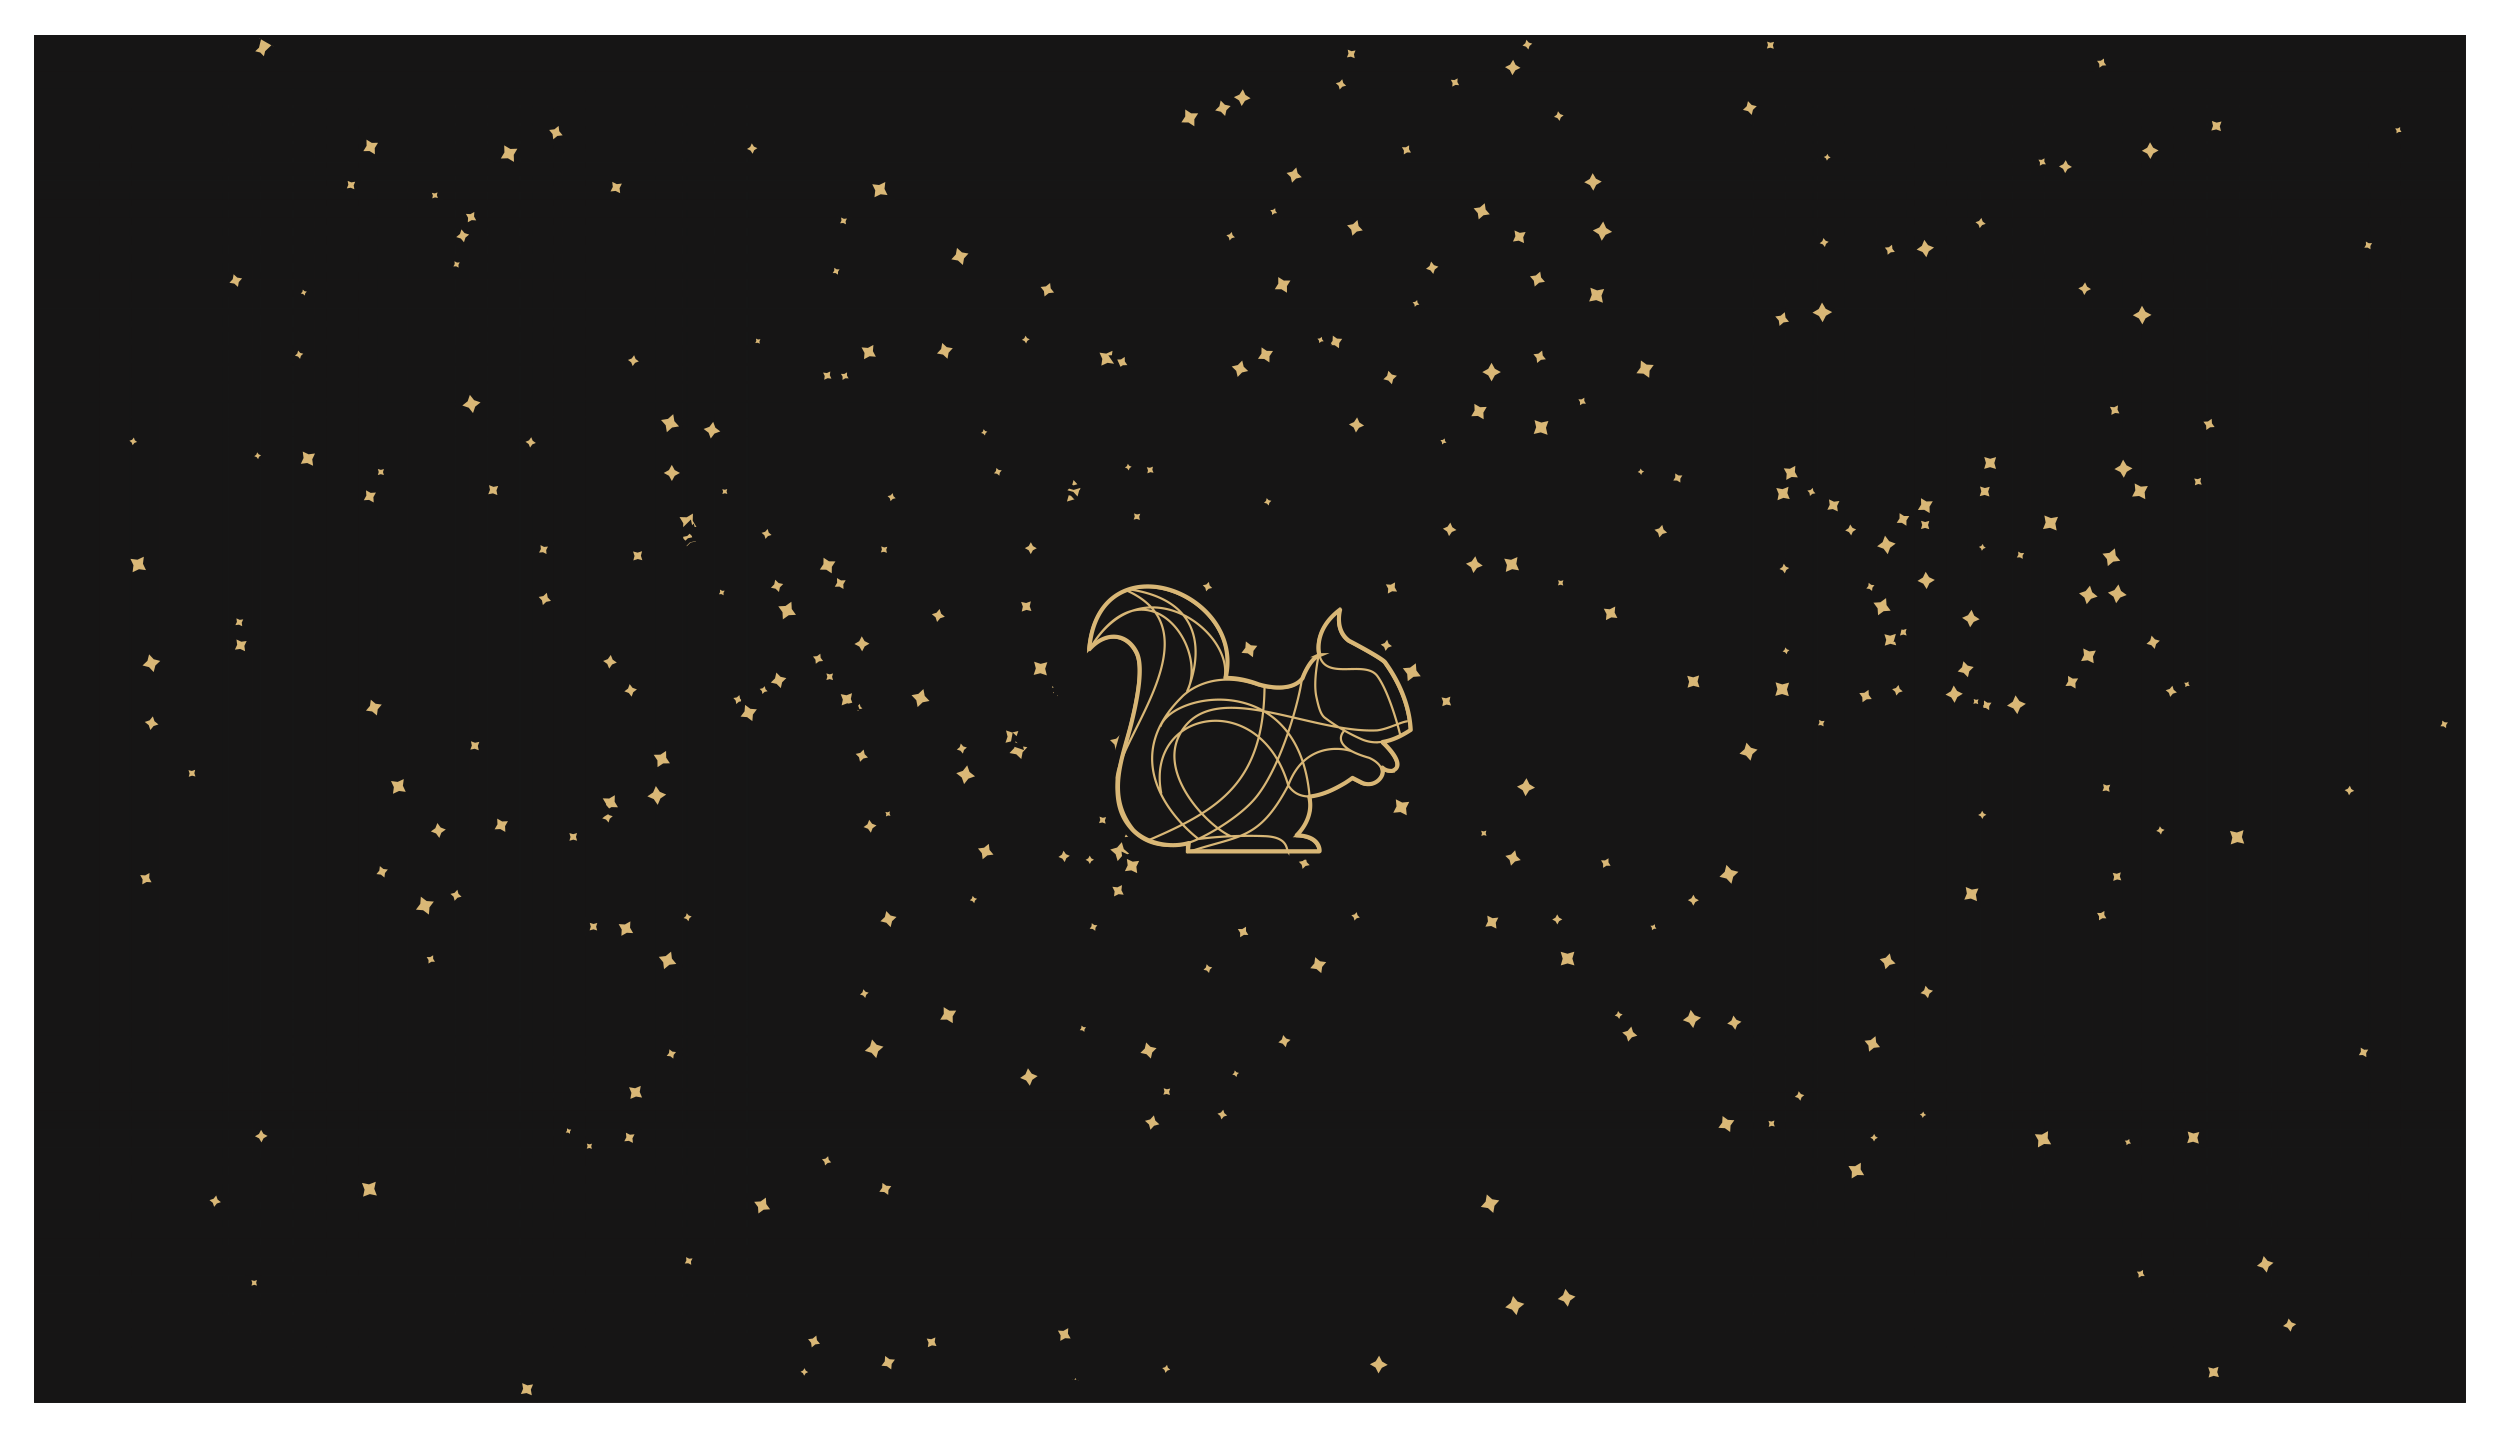 <svg xmlns:xlink="http://www.w3.org/1999/xlink" viewBox="0 0 2632 1513"><defs><linearGradient id="a" x1="36" x2="2596" y1="756.82" y2="756.82" gradientUnits="userSpaceOnUse"><stop offset=".02" stop-color="#161515"/><stop offset=".3" stop-color="#161515" stop-opacity="0"/><stop offset=".7" stop-color="#161515" stop-opacity="0"/><stop offset=".98" stop-color="#161515"/></linearGradient><linearGradient id="c" x1="-2230.1" x2="-790.1" y1="-6130.37" y2="-6130.37" gradientTransform="translate(2790.1 6850.37)" xlink:href="#a"/><clipPath id="b" transform="translate(36 36.82)"><path fill="none" d="M0 0h2560v1440H0z"/></clipPath></defs><g clip-path="url(#b)"><path fill="#161515" d="M36 36.82h2560v1440H36z"/><path fill="url(#a)" d="M36 36.82h2560v1440H36z"/><path fill="url(#c)" d="M560-560h1440v2560H560z" transform="rotate(90 1279.59 756.41)"/><path fill="#d9b776" stroke="#161515" stroke-miterlimit="13.97" stroke-width="4.62" d="m711.26 541.95 11.14.31 9.54-5.76-.31 11.14 5.76 9.55-11.14-.31-9.55 5.76.31-11.14zM250.84 290.08l-6.46-5.9-1.48 8.64-5.9 6.44 8.61 1.48 6.46 5.89 1.48-8.61 5.9-6.46zm68 85.82 5.11-4.58-6.61-1.83-4.58-5.11-1.83 6.61-5.11 4.58 6.61 1.83 4.57 5.11zm346.78 209.44-2.16 8.21 8.08-2.62 8.21 2.16-2.62-8.08 2.16-8.21-8.08 2.62-8.21-2.15zm-260-88.35 2-6.59-6.6 1.9-6.59-2 1.9 6.61-2 6.59 6.6-1.9 6.59 2zm-82.55-7.17 9.38 4.42-1.34-10.28 4.42-9.38-10.28 1.34-9.37-4.42 1.33 10.32-4.41 9.38zm67.68 26.73-8-4.4.6 9.09-4.41 8 9.1-.59 8 4.4-.6-9.1 4.41-8zm-254.09-49.26 2.23 6.22 4-5.23 6.22-2.23-5.23-4-2.19-6.23-4 5.23-6.22 2.22zm442.1 160.59-1.61-8.41-6.21 5.9-8.41 1.61 5.9 6.21 1.61 8.41 6.21-5.89 8.41-1.62zM152.87 593.1l1.4-10.91-9.94 4.71-10.9-1.39 4.71 9.93-1.4 10.91 9.94-4.71 10.9 1.39zm104 62.76 3.12-6.66-7.29 1-6.66-3.12 1 7.29-3.12 6.66 7.3-1 6.66 3.12zm2.79 24.49 3.9-8.35-9.13 1.22-8.35-3.9 1.22 9.13-3.9 8.35 9.13-1.22 8.35 3.9zm-96.61 11.64-7.28-7.78-2.62 10.33-7.77 7.28 10.32 2.62 7.3 7.78 2.62-10.32 7.78-7.28zm1.56 65.94-2.81-8.49-5.63 6.94-8.49 2.81 6.94 5.63 2.8 8.49 5.64-6.94 8.49-2.81zm231.79-19.24-7.72-6.53-1.34 10-6.53 7.71 10 1.34 7.72 6.53 1.34-10 6.53-7.72zm-194.53 70.57-7-1.73 2.33 6.83-1.73 7 6.83-2.33 7 1.73-2.3-6.83 1.73-7zm710-136.06-4.71-8.13-4.3 8.35-8.13 4.7 8.35 4.31 4.71 8.12 4.3-8.34 8.12-4.71zM505.45 785.51l2.85-7.63-8 1.72-7.64-2.85 1.72 8-2.84 7.64 8-1.72 7.63 2.84zm-87.15 35.31-10.54-1.4 4.51 9.64-1.41 10.55 9.64-4.51 10.55 1.4-4.51-9.64 1.4-10.55zm-266 98.45-8.75-.58 4.23 7.68-.58 8.75 7.68-4.23 8.75.59-4.23-7.66.59-8.75zm628.93-184.88-1.17-7.16-5.39 4.85-7.15 1.17 4.84 5.39 1.18 7.16 5.39-4.85 7.15-1.17zm35.21-12.29 6.92 7 2.15-9.6 7-6.92-9.6-2.15-6.92-7-2.15 9.59-7 6.92zM465.37 869.27l-5.53-7.58-3.4 8.75-7.58 5.53 8.74 3.4 5.54 7.58 3.39-8.75 7.58-5.53zm-65.26 53.76 6.41 5.28 1-8.25 5.28-6.41-8.25-1-6.41-5.28-1 8.25-5.28 6.41zm121.28-55.72-4.79 8.33 9.59-.47 8.33 4.79-.46-9.59 4.79-8.33-9.6.46-8.32-4.79zm357-154.82 2.08-6.91-6.94 2-6.91-2.07 2 6.94-2.07 6.9 6.93-2 6.91 2.08zM444.61 960.54l8.92 6.73.86-11.14 6.74-8.92-11.13-.86-8.92-6.73-.86 11.14-6.73 8.92zm30.86-15.2 2 7.74 5.41-5.9 7.73-2-5.89-5.41-2.05-7.74-5.4 5.9-7.74 2zm122.76-64.19-2.11 7.48 7.44-2.26 7.48 2.11-2.26-7.44 2.11-7.48-7.44 2.26-7.45-2.11zm-149.4 130.23-.1 7.25 6.16-3.83 7.25.09-3.83-6.15.09-7.25-6.15 3.83-7.25-.09zm-169.61 188.64 7.29-4.26-7.51-3.84-4.26-7.28-3.84 7.51-7.29 4.25 7.52 3.84 4.25 7.29zm-57.17 67.65 2.58 7.65 5.05-6.3 7.65-2.58-6.3-5-2.58-7.64-5 6.29-7.64 2.58zm422.32-415.63 10.39.32-5.34-8.92.32-10.4-8.93 5.34-10.39-.31 5.34 8.92-.32 10.4zm-376.78 494.1-6.34-1.78 1.93 6.3-1.77 6.33 6.29-1.92 6.3 1.75-1.92-6.29 1.77-6.34zm428.57-514.39-6.13-9-4.28 10-9 6.12 10 4.29 6.12 9 4.29-10 9-6.13zm-299.71 419.66 2.29-10.91-10.42 4-10.91-2.29 4 10.42-2.29 10.91 10.42-4 10.91 2.29zM764 624.68l3-5.42-6.18.4-5.42-3 .4 6.18-3 5.41 6.2-.43 5.42 3zM635.18 857.57l-5.87 5 7.36 2.25 5 5.87 2.25-7.36 5.87-5-7.36-2.25-5-5.87zm-10.3 112.79-7.36-2.28 2.06 7.43-2.28 7.36 7.43-2.06 7.36 2.27-2.09-7.42 2.28-7.36zm-76.54 491.46-3.71 8.83 9.44-1.64 8.83 3.72-1.64-9.44 3.72-8.83-9.44 1.63-8.83-3.71zm46.26-272.14-3.19 5h6l5 3.18v-6l3.18-5h-5.95l-5-3.18zm26 12.7-6.07-1.92 1.66 6.15-1.92 6.07 6.15-1.66 6.07 1.92-1.66-6.15 1.92-6.07zm43.07-10.1-7.46-3.76.85 8.31-3.76 7.47 8.31-.86 7.46 3.77-.85-8.32 3.77-7.46zm-1.3-41.45-1.72 9.86 9.23-3.87 9.86 1.72-3.87-9.23 1.72-9.86-9.23 3.87-9.86-1.72zm57.89 175.74-3.33 6.34 7.13-.62 6.33 3.34-.61-7.13 3.33-6.34-7.11.66-6.33-3.34zm-62.9-355.65-10.15-.57 5 8.86-.58 10.15 8.86-5 10.15.58-5-8.86.58-10.15zm47.5 143.35 5.81 4.68.8-7.41 4.68-5.81-7.42-.81-5.81-4.67-.8 7.41-4.67 5.81zm4.74-106.05-1.27-10.81-8.41 6.91-10.81 1.27 6.9 8.42 1.28 10.8 8.41-6.9 10.81-1.28zm-41-278 6.73-5.14-8-2.9-5.15-6.73-2.9 8-6.73 5.15 8 2.9 5.14 6.73zm26 62-10.67.18 5.91 8.89.17 10.66 8.89-5.9 10.67-.18-5.9-8.88-.18-10.67zm110.18 483.6 10.34-.63-6.12-8.37-.63-10.34-8.37 6.11-10.34.63 6.11 8.36.63 10.35zm45.31 165.59-2.84-5.83-3.38 5.53-5.83 2.84 5.53 3.38 2.84 5.83 3.38-5.54 5.83-2.83zm9.25-23.83 8.43-1.12-5.49-6.49-1.12-8.42-6.49 5.49-8.43 1.11 5.49 6.5 1.12 8.42zm6.46-193.23 1.28 7.21 5.38-5 7.21-1.27-5-5.39-1.28-7.21-5.38 5-7.22 1.28zm12.27-626.88 5.76-8.66-10.4-.18-8.65-5.75-.18 10.39-5.76 8.66 10.4.17 8.65 5.76zm34.33 195.35-1.84-8.31-6 6-8.31 1.84 6 6 1.85 8.31 6-6 8.3-1.84zm28.86 178.22 7.24-6.92-9.73-2.36-6.93-7.25-2.36 9.74-7.25 6.92 9.74 2.37 6.92 7.24zm-3.63 282.58 5.06-7.08-8.69-.44-7.08-5.07-.45 8.7-5.06 7.08 8.7.44 7.08 5.06zm83.31-431.93 10.33-3.59-8.6-6.76-3.59-10.34-6.76 8.6-10.32 3.59 8.6 6.77 3.6 10.33zm-88.1 618.87 7.43 5.56.73-9.3 5.56-7.43-9.26-.67-7.43-5.56-.67 9.26-5.56 7.42zm257.56-952.08-3.62-5-2.25 5.74-5 3.63 5.75 2.24 3.63 5 2.24-5.74 5-3.63zm-210.33 919.09-8.23-1.32 3.34 7.64-1.32 8.23 7.64-3.33 8.23 1.32-3.33-7.64 1.31-8.23zm144.42-502.55 6.57-4.52-7.35-3.09-4.52-6.58-3.1 7.36-6.57 4.52 7.35 3.09 4.53 6.58zm142.37-285 1.6 7.17 5.17-5.21 7.18-1.6-5.22-5.17-1.59-7.18-5.18 5.22-7.17 1.59zm-140.2 783.52.53-9.35-8.19 4.63-9.35-.53 4.59 8.16-.53 9.35 8.17-4.6 9.35.53zm9 49.64-2.33-7.14-4.75 5.81m202.19-925.72-4.67 4.54 6.34 1.48 4.56 4.67 1.48-6.34 4.67-4.54-6.34-1.48-4.54-4.67zm-102.15 618.29-6.74-2.34 1.67 6.94-2.34 6.75 6.94-1.67 6.74 2.33-1.67-6.93 2.34-6.75zm40.62-120.55 4.89 5.1 1.65-6.87 5.1-4.88-6.86-1.66-4.89-5.1-1.65 6.87-5.1 4.88zm45.36-144.76 7.24 2.12-2.12-7.24 2.11-7.24-7.23 2.12-7.24-2.11 2.12 7.24-2.11 7.24zm-83 559.53-2-6.41-4.33 5.13-6.41 2 5.13 4.32 2 6.41 4.33-5.13 6.4-2zm67.13-304.57 4.26 4.51 1.5-6 4.51-4.26-6-1.5-4.26-4.52-1.5 6-4.51 4.25zm117.11-410.85 6.68-5.58-8.3-2.61-5.59-6.68-2.61 8.3-6.67 5.59 8.3 2.61 5.59 6.68zm-21.69 295.71 6.6-7.76-10.09-1.35-7.75-6.6-1.37 10.09-6.6 7.76 10.06 1.35 7.75 6.6zm68.63-335.21 7.43-2.77-6.34-4.76-2.77-7.43-4.76 6.34-7.43 2.78 6.34 4.76 2.77 7.43zm-39.72 283.35 1.65 6.76 4.8-5 6.75-1.65-5-4.8-1.65-6.75-4.8 5-6.75 1.65zM1489 714.82l11.14-.86-6.73-8.91-.85-11.13-8.92 6.72-11.13.86 6.72 8.91.86 11.14zm33.41-162.17-8.11 3.48 7.31 5 3.48 8.11 4.95-7.31 8.11-3.48-7.3-4.95-3.48-8.11zm.72 191.52 8.24 1.67-3-7.84 1.68-8.24-7.84 3-8.24-1.67 3 7.84-1.68 8.24zm-66.35 687.58-4.71-9.36-5.33 9-9.35 4.71 9 5.33 4.72 9.36 5.33-9 9.35-4.71zm105.25-558.84-6.2-1.58 2 6.07-1.58 6.2 6.07-2 6.2 1.58-2-6.07 1.58-6.2zm15.08 99 4.28-8.7-9.63 1.1-8.7-4.27 1.09 9.63-4.27 8.7 9.63-1.1 8.7 4.27zm21.55-71.89-2.29-9.47-6.74 7-9.43 2.27 7 6.74 2.29 9.47 6.74-7 9.47-2.28zm2.59-66.48 4.53 9.53 5.58-9 9.53-4.53-9-5.58-4.53-9.52-5.58 8.95-9.52 4.52zm-12.69 536.67-8.64 7 10.55 3.5 7 8.64 3.5-10.55 8.63-7-10.54-3.5-7-8.64zm61.78-353.5 10.65 3.06-3.17-10.61 3.07-10.64-10.62 3.16-10.64-3.07 3.16 10.62-3.02 10.59zm-5.34 355.3 6.24 8.47 3.76-9.81 8.47-6.24-9.81-3.77-6.24-8.47-3.77 9.82-8.47 6.23zm51.87-719.68 9.92 1-4.54-8.87 1-9.92-8.87 4.53-9.92-1 4.53 8.88-1 9.91zm10.89 418.94 5.3-4-6.23-2.3-4-5.3-2.31 6.23-5.29 4 6.22 2.31 4 5.29zm4.53 12-9.13 2.76 7.24 6.19 2.76 9.13 6.19-7.24 9.13-2.76-7.24-6.19-2.76-9.13zm27.1-111.05-6.16.29 3.56 5 .29 6.16 5-3.57 6.16-.28-3.57-5-.28-6.16zm37.53 106.3 6.35 8.57 3.79-10 8.58-6.36-10-3.79-6.35-8.57-3.79 10-8.58 6.36zm33.94 102.48-6.09 8.44 10.39.58 8.43 6.1.59-10.39 6.09-8.44-10.39-.58-8.43-6.1zm-24.33-237-3.69-6.87-3.79 6.82-6.87 3.69 6.81 3.79 3.7 6.87 3.79-6.81 6.87-3.69zm44.28 136.44 7.37-5.39-8.51-3.29-5.39-7.37-3.29 8.51-7.37 5.38 8.51 3.3 5.39 7.37zm34.56 107.2 6.66 1.57-2.28-6.46 1.57-6.66-6.46 2.28-6.66-1.57 2.28 6.45-1.57 6.67zm32-37.85-4.57-5.67-2.31 6.91-5.66 4.58 6.91 2.3 4.58 5.67 2.3-6.91 5.66-4.58zm63.88 80.78.31-10.6-9.09 5.45-10.59-.31 5.45 9.09-.33 10.62 9.09-5.45 10.6.31zm-124.32-433.04 7.07 8 3-10.3 8-7.06-10.3-3-7.06-8-3 10.29-8 7.07zm127.91 304.11 1.09 10 7.81-6.3 10-1.09-6.3-7.81-1.09-10-7.81 6.3-10 1.09zm62.31 75.1 5.53-2.43-5-3.35-2.42-5.53-3.35 5-5.54 2.43 5 3.35 2.42 5.53zm-34-168-2.28-9.66-6.9 7.13-9.66 2.28 7.13 6.9 2.29 9.66 6.9-7.13 9.65-2.28zm-116.72-290.6-10.43-3.27 2.84 10.6-3.31 10.45 10.59-2.85 10.45 3.32-2.84-10.57 3.31-10.46zm155.28 321.41-5.42-6.53-2.58 8.08-6.53 5.42 8.09 2.58 5.42 6.53 2.57-8.09 6.53-5.42zm120.86 167.16 11 .6-5.43-9.59.6-11-9.58 5.43-11-.6 5.42 9.58-.6 11zm105.89 133.15.14-7.06-6 3.69-7.06-.14 3.69 6-.15 7.06 6-3.69 7.06.14zm71.66 98.52-8.9-2.22 2.93 8.69-2.15 8.97 8.7-2.94 8.9 2.22-2.93-8.69 2.21-8.91zm-408.19-676.31 2.94-5.92-6.57.71-5.92-2.95.71 6.58-2.95 5.92 6.58-.72 5.92 3zm316.86 436.38-6.17.45 3.7 5 .45 6.17 4.95-3.7 6.17-.44-3.7-5-.45-6.17zm-156.21-256.36 4.1-9.74-10.41 1.8-9.74-4.1 1.8 10.41-4.1 9.74 10.41-1.8 9.74 4.1zm323.16 449.4-6.95 5.28 8.2 3 5.28 7 3-8.19 6.95-5.29-8.2-3-5.28-6.94zm-26.57-64.32-7.82 6.36 9.58 3.15 6.36 7.82 3.15-9.58 7.82-6.36-9.58-3.15-6.36-7.82zm-63.36-129.25 3.17-9.42-9.64 2.42-9.43-3.17 2.42 9.64-3.17 9.42 9.65-2.41 9.42 3.17zm-353.76-470.83-8.9.44 5.17 7.25.44 8.9 7.26-5.17 8.9-.44-5.17-7.25-.44-8.9zm121.56 127.65-5.81 3.4 6 3.06 3.4 5.81 3.06-6 5.81-3.4-6-3.06-3.4-5.82zM2002 723.82l-2.27-7.38-5 5.89-7.38 2.26 5.89 5 2.27 7.38 5-5.89 7.38-2.27zm205.57 241.51-.16 7.74 6.61-4 7.74.17-4-6.61.16-7.74-6.61 4-7.74-.17zm-224.15-291.59-2.47 9.53 9.36-3.06 9.53 2.48-3.06-9.36 2.47-9.53-9.36 3.06-9.52-2.47zm15.47-8.12-2 6.93 6.89-2.09 6.92 2-2.08-6.88 1.95-6.93-6.88 2.09-6.93-2zm235.26 256.91 1.74-7.78-7.49 2.74-7.79-1.74 2.74 7.49-1.73 7.79 7.49-2.74 7.78 1.73zm-182-196.38-8.76 5.38 9.26 4.46 5.38 8.76 4.47-9.26 8.75-5.38-9.25-4.47-5.39-8.75zm37.78 21.48 6.55 4.26.06-7.82 4.26-6.56-7.82-.06-6.56-4.26v7.82l-4.27 6.56zm399.69 355.19-6.73-4 .3 7.82-4 6.73 7.81-.3 6.73 4-.3-7.81 4-6.73zm-558.45-577-8.48-4 1.25 9.27-4 8.48 9.27-1.24 8.48 4-1.24-9.28 4-8.48zm431.5 355.28 2.52-10.7-10.36 3.65-10.7-2.52 3.65 10.36-2.52 10.7 10.36-3.65 10.7 2.52zM2187.3 719.74l4.69-8-9.27.37-8-4.69.37 9.27-4.69 8 9.27-.37 8 4.69zm101.64 12.57 7.61-2.39-6.12-5.12-2.39-7.62-5.12 6.13-7.62 2.39 6.13 5.12 2.39 7.62zm187.74 103.67 6.66-2.94-6.07-4-2.95-6.66-4 6.07-6.66 3 6.07 4 3 6.65zm-173.24-111.57 6 .23-3.07-5.21.23-6-5.2 3.06-6-.23 3.06 5.21-.23 6zm-213.09-150.76-2.27-5.8-3.66 5-5.8 2.27 5 3.66 2.27 5.81 3.66-5 5.81-2.27zm478.46 187.47-3.81 5.7 6.81.15 5.64 3.8.16-6.8 3.8-5.65-6.81-.15-5.64-3.8zM1892 496.39l.74-10-8.84 4.79-10-.74 4.79 8.84-.73 10 8.84-4.79 10 .74zm324 93.22 1.3 10.9 8.48-7 10.9-1.3-7-8.48-1.3-10.9-8.48 7-10.9 1.3zm-183.73-36.86 2.36-7.75-7.79 2.19-7.75-2.35 2.2 7.79-2.36 7.74 7.79-2.19 7.74 2.36zm-22.87-4.14 4.92-7.67h-9.11l-7.67-4.92v9.11l-4.94 7.69h9.11l7.67 4.91zm304.13-46.54-7.19-1.38 2.72 6.81-1.38 7.19 6.8-2.72 7.19 1.38-2.71-6.8 1.38-7.19zm-288.3 37 8.79 5.26-.31-10.24 5.25-8.79-10.23.32-8.79-5.26.32 10.23-5.26 8.79zm-72.76 22.27 6.5-4.35-7.17-3.12-4.35-6.51-3.13 7.18-6.5 4.35 7.17 3.13 4.36 6.5zm288-73.16-5.47-9.06-4.7 9.47-9.07 5.43 9.47 4.7 5.43 9.07 4.7-9.46 9.07-5.44zm-365.8 107.24-6.05 4.16 6.77 2.85 4.16 6 2.85-6.77 6-4.16-6.77-2.85-4.17-6zm619.72-341.7-6.08-3.59.26 7.06-3.59 6.08 7.06-.26 6.07 3.59-.25-7.06 3.59-6.07zm-418.33 484.59-2.14 5.84 6.08-1.33 5.84 2.15-1.35-6.08 2.14-5.84-6.07 1.35-5.85-2.15zm444.71-600.11-.16 6.38 5.46-3.31 6.37.15-3.31-5.45.16-6.38-5.45 3.31-6.38-.15zm-448 560.47-7-7.13-2.24 9.73-7.13 7 9.73 2.24 7 7.14 2.24-9.73 7.14-7zm124.79-1.14 9.49 4.62-1.24-10.49 4.62-9.49-10.48 1.24-9.49-4.62 1.23 10.48-4.69 9.55zm54-173 9.69 5-1-10.87 5-9.69-10.87 1-9.69-5 1 10.87-5 9.69zM2270 671.08l-5.92-6.59-2.36 8.54-6.58 5.92 8.54 2.35 5.92 6.59 2.35-8.54 6.59-5.92zm-52.86 163.52 6.95 2.73-1.45-7.32 2.73-6.94-7.32 1.44-6.94-2.73 1.44 7.32-2.73 6.94zm110.33-702.27-3 8.33 8.62-2 8.33 3-2-8.61 3-8.34-8.61 2-8.34-2.95zm-59 21.34-5-8.7-4.64 8.88-8.7 5 8.88 4.64 5 8.7 4.64-8.88 8.7-5zm-8.12 172.74-5.38-9.36-5 9.58-9.36 5.38 9.58 5 5.38 9.35 5-9.58 9.36-5.38zm-46.07-255.13 7.5-.29-4.29-6.17-.29-7.51-6.2 4.31-7.51.29 4.3 6.16.29 7.51zm13 365.88 8 .89-3.58-7.23.88-8-7.22 3.57-8-.88 3.58 7.22-.89 8zm-2.75 182.17-10.14 4 8.85 6.38 4 10.15 6.38-8.85 10.15-4-8.86-6.37-4-10.15zm47.17 258.58 4 5.49 2.44-6.36 5.49-4-6.36-2.45-4-5.49-2.44 6.37-5.49 4zM2151 175.18l6.95.46-3.36-6.1.46-6.94-6.1 3.36-6.95-.46 3.37 6.1-.46 6.94zm53.63 446.93-3.49-10.29-6.78 8.48-10.28 3.52 8.49 6.77 3.48 10.28 6.78-8.48 10.28-3.49zm-53.37-72.29-4.14 10.26 10.87-2 10.26 4.14-2-10.87 4.14-10.26-10.87 2-10.26-4.15zm-70.26-312 2.5 7.14 4.67-6 7.14-2.5-6-4.67-2.5-7.14-4.67 6-7.14 2.5zm50.69 347.77 3.38-6-6.89.4-6-3.38.4 6.89-3.38 6 6.89-.4 6 3.38zm-14.51 151.66-9 6.12 10 4.28 6.12 9 4.28-10 9-6.12-10-4.28-6.13-9zm-37.73-80.68 9.48-4.22-8.66-5.7-4.22-9.48-5.7 8.66-9.47 4.22 8.65 5.7 4.22 9.47zm-84.92-395.55-.69-7.73-6.14 4.75-7.74.69 4.75 6.14.69 7.74 6.14-4.76 7.74-.69zm28.12 345.39-8.73 5.43 9.28 4.42 5.43 8.73 4.42-9.28 8.73-5.43-9.28-4.42-5.43-8.73zM1921 162.32l-5.68 2.48 5.15 3.44 2.48 5.67 3.44-5.15 5.67-2.48-5.15-3.44-2.48-5.67zm3.08 171.74 9.65-5.65-10-5.08-5.65-9.66-5.08 10-9.66 5.64 10 5.09 5.64 9.65zm-60.34-281.47 7 2.28-1.84-7.1 2.29-7-7.11 1.84-7-2.29 1.84 7.1-2.29 7zm45.31 469.51 6.75-1.11-4.57-5.09-1.11-6.74-5.12 4.56-6.75 1.11 4.57 5.09 1.1 6.75zm-69.86-403 6.29 6.55 2.13-8.83 6.55-6.29-8.83-2.13-6.33-6.58-2.13 8.83-6.55 6.29zm44.9 399.79 1.92-10.13-9.57 3.85-10.13-1.91 3.86 9.56-1.92 10.13 9.57-3.85 10.13 1.91zm-.25 168.63 4.8-4-6-1.87-4-4.8-1.87 6-4.8 4 6 1.88 4 4.8zm-94.25 29.84 2.55-9.77-9.6 3.12-9.77-2.55 3.12 9.61-2.55 9.77 9.6-3.13 9.77 2.55zm-58.91-218.08 5-3.32-5.52-2.46-3.32-5-2.45 5.51-5 3.32 5.52 2.46 3.31 5zm-66.18-81.16-6.93-.22 3.56 5.95-.22 6.93 5.95-3.55 6.93.22-3.55-6 .22-6.93zm-27.42-298.83-5.77 4.53 6.9 2.44 4.48 5.77 2.44-6.89 5.77-4.49-6.9-2.48-4.49-5.77zm5.88 498.7 6.14 2-1.64-6.24 2-6.14-6.25 1.63-6.14-2 1.64 6.24-2 6.14zm-7 353.64 3.69 6.49 3.48-6.6 6.5-3.68-6.61-3.49-3.68-6.49-3.49 6.6-6.49 3.68zM1597 75.82l8.56-4.18-8.13-4.95-4.18-8.56-5 8.13-8.56 4.18 8.14 5L1592 84zm-21.53 310.72-5.18-9.43-5.14 9.45-9.43 5.17 9.44 5.15 5.18 9.43 5.14-9.45 9.43-5.17zm-28.65 212.18 3.79 9.36 5.84-8.24 9.36-3.79-8.24-5.84-3.79-9.37-5.84 8.24-9.37 3.79zm-23.32-135.48-.55-6.09-4.83 3.75-6.09.56 3.75 4.82.56 6.09 4.83-3.75 6.09-.56zm-11-178.09 6.6-5.23-8-2.74-5.23-6.59-2.73 8-6.6 5.23 8 2.73 5.23 6.6zm-23.63 30.45-6.26 1 4.24 4.72 1 6.26 4.72-4.24 6.26-1-4.24-4.72-1-6.26zM1482 162.82l7.66.23-3.94-6.57.28-7.66-6.57 3.94-7.65-.22 3.94 6.57-.23 7.65zm-49 280.4-3.87-8.62-5.17 7.92-8.61 3.87 7.91 5.17 3.88 8.61 5.16-7.91 8.62-3.88zm-69.91 440.33 7.82 1.49-3-7.38 1.49-7.82-7.38 3-7.82-1.49 3 7.38-1.49 7.82zm46-799.13-7.43 1.95 5.65 5.2 1.94 7.43 5.21-5.65 7.43-2-5.65-5.2-2-7.43zM1345 221.21l-.53-6.42-5.12 3.91-6.42.54 3.92 5.11.53 6.42 5.11-3.91 6.42-.54zm-43 161-9.9 2.32 7.29 7.09 2.32 9.9 7.08-7.29 9.91-2.32-7.29-7.09-2.32-9.9zM1234.59 821l6.78 4.15-.16-7.95 4.15-6.79-8 .16-6.79-4.15.16 8-4.15 6.78zm77.68-713 9.14-4.21-8.41-5.41-4.21-9.14-5.43 8.48-9.14 4.22 8.48 5.42 4.22 9.14zm-30.61 2.72-7 6.89 9.56 2.14 6.9 7 2.14-9.56 7-6.9-9.56-2.13-6.89-7zm-36.16 11.24-6 9.22 11 .05 9.23 6v-11l6-9.23h-11l-9.22-6zm-29.94 372.39 1.31-6.8-6.43 2.57-6.81-1.31 2.57 6.44-1.3 6.8 6.43-2.57 6.8 1.31zm-34.73 323.63 8.42 1.4-3.36-7.84 1.41-8.43-7.85 3.37-8.42-1.41 3.36 7.85-1.41 8.42zm28.85 16.84-8.2-6-.62 10.13-6 8.19 10.14.68 8.2 6 .62-10.13 6-8.2zm-19 83.87 9.36 4.45-1.31-10.28 4.45-9.36-10.28 1.3-9.36-4.44 1.3 10.28-4.45 9.36zM1176 931.82l-8.84-1 3.93 8-1 8.85 8-3.93 8.85 1-3.94-8 1-8.85zm36.33-83.78 5.67-6.22-8.27-1.47-6.17-5.7-1.47 8.27-5.7 6.17 8.27 1.47 6.17 5.7zm-27.38 26.18-5 9.9 11-1.13 9.9 5-1.13-11 5-9.91-11 1.13-9.91-5zm-76.55-571.57-1-9.16-7.17 5.78-9.16 1 5.77 7.17 1 9.16 7.16-5.78 9.16-1zm29.49 218.17 3-10.57-10.54 3.13-10.57-3.05 3.13 10.55-3 10.56 10.54-3.13 10.57 3.06zm-54.51-160.4 5.52-3.59-6-2.72-3.59-5.52-2.71 6-5.52 3.59 6 2.71 3.59 5.53zm89.14 540.22 3.09 10.62 7.27-8.33 10.62-3.11-8.33-7.28-3.09-10.62-7.28 8.34-10.62 3.09zm-1.31-115.63 2.21 9.95 7.18-7.23 9.94-2.2-7.22-7.18-2.2-9.95-7.19 7.22-9.93 2.2zm3.26 63.06 5.58 4.1.44-6.9 4.1-5.58-6.9-.44-5.58-4.1-.44 6.9-4.1 5.58zM1046.35 494.9l-4.37 5.17 6.71.89 5.17 4.37.89-6.71 4.37-5.17-6.71-.89-5.17-4.37zm-48.57-131.59-7.35-6.82-1.77 9.86-6.81 7.35 9.86 1.77 7.34 6.82 1.78-9.87 6.81-7.34zm113.82 371.51 5.89 1-2.29-5.52 1.06-5.88-5.53 2.28-5.88-1 2.29 5.52-1.06 5.88zm-219-501.47 3-6.09-6.75.77-6.09-3 .77 6.74-3 6.1 6.74-.77 6.09 3zm20.63 130.58-10.23-.86 4.79 9-.79 10.12 9-4.79 10.14.81-4.79-9 .81-10.14zm162.29 419.3-7.87-7.44-2 10.64-7.45 7.86 10.64 2 7.87 7.44 2-10.64 7.45-7.87zM890.55 400.57l7 .27-3.55-6.02.27-7-6.06 3.57-7-.27 3.57 6.06-.27 7zM1065 782.76l9.78 3.35-2.46-10 3.35-9.78-10 2.46-9.78-3.35 2.46 10-3.35 9.78zm81.9 191.55-4.08 5.47 6.8.48 5.47 4.09.49-6.81 4.08-5.47-6.8-.49-5.47-4.08zM935.42 578.95l2.36-6.48-6.73 1.51-6.48-2.36 1.51 6.73-2.35 6.47 6.72-1.51 6.48 2.36zM801.91 359.72l2.51-5.49-6 .85-5.42-2.52.85 6-2.52 5.49 6-.85 5.49 2.51zm163.83 368.64-10.69 2.06 7.49 7.89 2.06 10.7 7.89-7.5 10.7-2.05-7.5-7.9-2.05-10.69zM654.67 198.49l4-8-8.87 1-8-4 1 8.87-4 8 8.87-1 8 4zM883.18 619.9l7.32 4.32-.32-8.49 4.31-7.32-8.49.31-7.32-4.31.32 8.49-4.31 7.32zM753.64 458.39l9.48-3.51-8.07-6.06-3.51-9.47-6.09 8.06-9.45 3.5 8.07 6.08 3.51 9.47zm50.64 99.43-7.2 2.13 5.68 4.91 2.13 7.2 4.91-5.68 7.2-2.13-5.68-4.91-2.13-7.2zm-102.08-119-10.83 1.75 7.31 8.17 1.76 10.84 8.17-7.32 10.83-1.75-7.31-8.18-1.76-10.83zm204.12 309.81 6.28-1.52-4.67-4.46-1.51-6.27-4.42 4.66-6.28 1.52 4.66 4.46 1.52 6.27zm-194.27-246 8.63-4.72-8.68-4.72-4.72-8.64-4.72 8.64-8.56 4.73 8.64 4.72 4.73 8.63zM497.16 234.08l8.26.54-4-7.25.54-8.26-7.25 4-8.26-.54 4 7.25-.54 8.26zm222.37 323.86-8.89 1.88 6.38 6.47 1.87 8.88 6.47-6.37 8.89-1.88-6.37-6.47-1.88-8.88zM272.71 40.22 270.58 49l-6.53 6.24 8.78 2.13 6.24 6.53 2.13-8.77 6.53-6.24m87 146.54 3-7.12-7.61 1.33-7.13-3 1.34 7.61-3 7.12 7.6-1.33 7.13 3zm427.06 527.06-6.59 1.39 4.72 4.8 1.39 6.59 4.8-4.72 6.6-1.39-4.73-4.8-1.38-6.54zm-299.52-293 8.4-6.67-10.15-3.48-6.66-8.4-3.48 10.15-8.4 6.67 10.15 3.47 6.67 8.4zM318 311.66l4.38 4.12 1.11-5.91 4.11-4.38-5.91-1.1-4.38-4.11-1.1 5.9-4.11 4.38zm201.78 198.52-8-3.11 1.68 8.4-3.12 8 8.41-1.68 8 3.12-1.68-8.41 3.11-8zm265.93 247.09 8.35 6.33.83-10.44 6.34-8.35-10.45-.83-8.34-6.34-.83 10.45-6.34 8.34zm125.67 109-7 5.09 8 3.1 5.1 7 3.09-8 7-5.1-8-3.09-5.09-6.95zm-636.77-383.9 5-3.66-5.79-2.25-3.65-5-2.26 5.79-5 3.65 5.79 2.26 3.66 5zm551.59 153.3-11.14.56 6.49 9.08.56 11.14 9.08-6.49 11.14-.56-6.49-9.08-.56-11.14zM457.53 201.25l-6.53-1.43 2.34 6.22-1.39 6.5 6.22-2.34 6.5 1.39-2.34-6.22 1.39-6.5zM721.4 969.49l4.35 5.11 2-6.42 5.11-4.35-6.42-2-4.35-5.11-2 6.42-5.09 4.39zm-154.33-391.9-3.55 6.86 7.69-.71 6.86 3.55-.71-7.69 3.55-6.85-7.69.7-6.85-3.55zm79.84 115.39-3.34-8.24-5.13 7.26-8.24 3.33 7.26 5.14 3.34 8.23 5.13-7.25 8.23-3.34zM383.63 152.92l-5.3 8.61 10.11-.19 8.62 5.3-.19-10.11 5.29-8.61-10.11.19-8.61-5.3zm178.28 316.83 7-2.86-6.21-4.39-2.86-7-4.39 6.21-7 2.87 6.22 4.38 2.86 7zm-80.32-195.66-5.7-3.1.46 6.48-3.11 5.7 6.48-.46 5.7 3.11-.46-6.48 3.11-5.71zM492 251.54l6.65-5.52-8.24-2.62-5.52-6.65-2.62 8.23-6.66 5.53 8.24 2.62 5.52 6.65zm432.26 846.33-7.25-8.26-3 10.56-8.26 7.26 10.57 3 7.25 8.26 3-10.56 8.26-7.26zm-16.89-47.81 4.57 5.29 2-6.71 5.29-4.57-6.7-2-4.57-5.3-2 6.71-5.29 4.57zM537.84 154.5l-9.47-5.63.36 11-5.63 9.47 11-.37 9.47 5.63-.36-11 5.63-9.47zM730.9 564.82l-1.83-9.09-6.66 6.44-9.09 1.82 6.44 6.67 1.82 9.08 6.66-6.43 9.09-1.82zm-60.83-180.9 7.29-2.81-6.31-4.62-2.82-7.3-4.62 6.31-7.29 2.82 6.31 4.62 2.82 7.29zm-87.28-250-9.11 1.12 5.86 7.07 1.12 9.1 7.06-5.86 9.11-1.12-5.83-7.03-1.12-9.11zM763 513.24l-6-1.67 1.83 5.95-1.67 6 6-1.83 6 1.67-1.83-6 1.67-6zm52.37 108.67 6.11 6 1.72-8.36 6-6.11-8.36-1.72-6.1-6-1.73 8.36-6 6.11zm44 66.64-7.82.6 4.72 6.26.6 7.82 6.26-4.72 7.82-.6-4.72-6.26-.6-7.82zm76 172.36 5.94.95-2.41-5.52.95-5.95-5.6 2.43-5.94-.94 2.41 5.52-1 5.94zm-43.25-118.09 9.57 1.94-3.52-9.11 1.94-9.58-9.11 3.52-9.58-1.95 3.53 9.12-2 9.57zm113.18 327.84 5.61-9.11-10.7.19-9.11-5.61.19 10.7-5.61 9.11 10.7-.19 9.11 5.61zm-210-918.16-4.16-6.34-3.14 6.92-6.34 4.16 6.92 3.09 4.16 6.34 3.09-6.92 6.34-4.16zM876 394.67l1-7.48-6.83 3.2-7.48-1 3.19 6.84-1 7.48 6.83-3.2 7.48 1zm3-104.85 5.56 3.6v-6.62l3.6-5.55h-6.62l-5.55-3.6v6.62l-3.59 5.55zm57.36 229.63-6.59 1.65 4.94 4.65 1.65 6.59 4.66-4.94 6.59-1.65-4.94-4.66-1.67-6.59zm86.09 431.24 4.2 4.88 1.85-6.17 4.88-4.19-6.17-1.85-4.2-4.89-1.85 6.17-4.86 4.18zm-29.67-306-2.62-8.28-5.56 6.67-8.29 2.62 6.68 5.57 2.62 8.29 5.56-6.68 8.29-2.62zm-73.67-443.81-1.26 10.73 9.72-4.73 10.73 1.27-4.72-9.72 1.26-10.73-9.72 4.72-10.73-1.26zm90.7 591.47 4.89 5.76 2.21-7.22 5.77-4.89-7.23-2.18-4.89-5.77-2.21 7.23-5.77 4.89zm30.67 110.38 9.94-1.21-6.42-7.7-1.22-9.93-7.71 6.38-9.94 1.21 6.38 7.72 1.22 9.94zm-33-626.3 7.79 7.12 1.79-10.4 7.12-7.8-10.4-1.79-7.8-7.11-1.82 10.37-7.12 7.8zm31 175.32-3.91-4.59-1.76 5.77-4.62 3.89 5.77 1.76 3.92 4.59 1.76-5.78 4.59-3.91zm48 186.37 2-8.65-8.36 3-8.66-2 3 8.36-2 8.66 8.36-3 8.66 2zm2.71-64.89-3.86-7.18-4 7.12-7.18 3.85 7.12 4 3.86 7.18 4-7.12 7.18-3.86zm6.5 123.29-10.26-3.4 2.67 10.47-3.4 10.26 10.48-2.67 10.26 3.4-2.68-10.47 3.4-10.26zm9.18 33.72 3.32 6.15 3.39-6.11 6.15-3.32-6.12-3.39-3.32-6.15-3.38 6.11-6.16 3.32zm33.33-212.64 7.47-6.82-9.78-2.61-6.82-7.47-2.61 9.77-7.47 6.83 9.77 2.61 6.83 7.47zm12.36 384.29-3.35-5.93-3.19 6-5.92 3.35 6 3.18 3.34 5.93 3.19-6 5.92-3.35zm-71.77 237.48 5.91 8.49 4-9.55 8.49-5.91-9.55-4-5.91-8.49-4 9.56-8.49 5.9zm113.46-595.69-2.35 6.55 6.79-1.55 6.55 2.34-1.55-6.78 2.35-6.55-6.79 1.55-6.55-2.35zm-31.83 324.62 6.72 2.52-1.5-7 2.52-6.72-7 1.5-6.73-2.52 1.51 7-2.52 6.72zm139.3-622-1.76-6.75-4.74 5.12-6.75 1.76 5.13 4.73 1.76 6.75 4.73-5.12 6.75-1.76zm-163.6 835.29-3.71 5 6.24.41 5 3.72.41-6.24 3.71-5-6.24-.41-5-3.72zM1422 62.05l7.27 3-1.44-7.72 3-7.27-7.72 1.44-7.27-3 1.44 7.71-3 7.27zm-190.85 792.16-7.59-1.49 2.84 7.2-1.49 7.58 7.19-2.84 7.59 1.49-2.84-7.19 1.49-7.59zm28.26-34.39-4-6.94-3.69 7.1-7 4 7.11 3.69 4 6.95 3.7-7.1 6.94-4zm141.26-461.8-5.2 7.32 9 .42 7.32 5.19.42-9 5.19-7.32-9-.42-7.32-5.2zm-78.78 328.08 6.21-8.19-10.25-.81-8.19-6.21-.81 10.24-6.21 8.19 10.25.81 8.19 6.21zm205-598.23-.59 7.35 6.51-3.47 7.35.59-3.49-6.52.59-7.35-6.51 3.47-7.35-.6zm-314.47 1012.12-7.13-7.12-2.16 9.84-7.13 7.11 9.84 2.16 7.13 7.12 2.16-9.84 7.12-7.13zM1612.25 49.74l5.67-4.77-7.08-2.15-4.77-5.72-2.2 7.08-5.66 4.77 7.07 2.2 4.77 5.67zm-58.63 175.62 1.46 10.15 7.76-6.71 10.14-1.46-6.7-7.75-1.46-10.14-7.75 6.7-10.15 1.46zm-346 959.75 2.42 9 6.24-6.88 9-2.43-6.88-6.24-2.43-9-6.24 6.88-9 2.42zm95.72-202.43-.12 8.24 7-4.35 8.23.11-4.35-7 .12-8.23-7 4.34-8.23-.11zm162.84-357.86 8.71.64-4.16-7.68.64-8.71-7.68 4.16-8.7-.65 4.15 7.68-.64 8.71zm-90.54 289 7.8-1.58-5.54-5.71-1.57-7.8-5.72 5.53-7.8 1.58 5.53 5.71 1.58 7.8zM1284 1169.28l-7 2.3 5.73 4.68 2.3 7 4.68-5.73 7-2.3-5.73-4.69-2.3-7zm71.4-77.93-5.44-6.38-2.44 8-6.38 5.45 8 2.43 5.45 6.38 2.43-8 6.38-5.45zm316.91-894.68 5.29 8.88 4.63-9.24 8.87-5.29-9.24-4.63-5.28-8.88-4.63 9.25-8.88 5.28zm-195.66 645.87-9.85-5 1.08 11-5 9.85 11-1.08 9.85 5-1.08-11 5-9.85zm113.94-255.58-10.74-1.81 4.27 10-1.81 10.74 10-4.27 10.73 1.81-4.27-10 1.82-10.74zm32.66-205.89 8.71-1-5.55-6.78-1-8.71-6.78 5.55-8.71 1 5.56 6.78 1 8.71zM1572 1260.4l-8.28-7.45-1.81 11-7.46 8.28 11 1.81 8.28 7.46 1.81-11 7.45-8.28zm40.63-963.82 1.42 9.63 7.34-6.39 9.63-1.42-6.39-7.34-1.42-9.62-7.34 6.38-9.63 1.42zm76.56 606.92-7.83-.14 4.1 6.67-.14 7.83 6.67-4.11 7.83.14-4.11-6.67.14-7.82zM1593 248.35l-4 8.85 9.59-1.44 8.86 4-1.44-9.59 4-8.86-9.6 1.44-8.85-4zm220.7 668.3-8.11 7.67 10.83 2.69 7.67 8.11 2.69-10.83 8.11-7.67-10.89-2.69-7.67-8.11zm162.38 284.27 5.73-3-5.61-3.21-3-5.74-3.21 5.62-5.73 3 5.62 3.22 3 5.73zM1359.27 178.59l-9.44 2.19 6.93 6.76 2.18 9.44 6.77-6.93 9.44-2.18-6.93-6.77-2.18-9.43zm70.26 67.32 9.78-1.85-6.83-7.24-1.85-9.78-7.24 6.83-9.78 1.85 6.83 7.24 1.85 9.78zm120.61 185.66-5.32 9.12 10.55-.45 9.12 5.32-.44-10.55 5.31-9.12-10.55.45-9.12-5.32zm-163.74-72.06.66 6.16 4.83-3.88 6.15-.66-3.88-4.82-.66-6.15-4.82 3.87-6.15.66zm359 194.79-8.25 2.33 6.41 5.69 2.33 8.24 5.69-6.41 8.24-2.33-6.41-5.68-2.33-8.25zm243 81.9-.71-10.89-8.79 6.47-10.89.7 6.47 8.79.7 10.89 8.79-6.46 10.89-.71zm-14.91-16.53 4.37-5.42-6.92-.76-5.42-4.37-.75 6.92-4.37 5.42 6.92.76 5.42 4.37zm8.1-40.05 6.51 8.64 3.76-10.15 8.64-6.51-10.15-3.78-6.52-8.64-3.75 10.15-8.64 6.51zM1765 508.21l6.45 4-.09-7.6 4-6.45-7.6.09-6.45-4 .09 7.6-4 6.45zm-150.14-58.63-3.78 10.51 10.88-2.48 10.51 3.78-2.47-10.89 3.78-10.5-10.88 2.48-10.51-3.79zm474.87 61.84-8.44-2.77 2.22 8.6-2.77 8.43 8.6-2.22 8.43 2.77-2.22-8.59 2.77-8.44zm-923.35-127.06 10.64 1.55-4.43-9.79 1.55-10.64-9.8 4.43-10.64-1.55 4.43 9.8-1.55 10.66zm922 103-2.9 9.63 9.67-2.75 9.63 2.91-2.75-9.67 2.91-9.63-9.67 2.75-9.63-2.91zM2331 444.89l-.48-8.34-6.77 4.9-8.34.47 4.9 6.77.47 8.34 6.77-4.9 8.34-.47zm-862.22-44.37 6.52-6.15-8.7-2.17-6.15-6.52-2.17 8.7-6.51 6.15 8.69 2.17 6.15 6.51zm260.65-4.86 8.91 6.42.6-11 6.43-8.91-11-.6-8.9-6.42-.61 11-6.42 8.9zm-395.08-28.59-8.42-5.64-.2 10.13-5.64 8.43 10.14.2 8.42 5.63.2-10.13 5.64-8.42zm-147.84 12.67-.2-8.28-6.86 4.64-8.28.21 4.64 6.86.21 8.28 6.86-4.64 8.28-.21zM1882 333.35l-1.25-9.18-7.06 6-9.17 1.25 6 7.06 1.25 9.17 7-6 9.18-1.25zm316.55-25.08 7.69-3.6-7.18-4.54-3.6-7.69-4.53 7.19-7.69 3.6 7.18 4.53 3.6 7.69zm-510.09 3.24 4.08-10.36-10.92 2.15-10.37-4.07 2.16 10.92-4.08 10.36 10.93-2.15 10.36 4.07zm333-54.2-8.44 6 9.59 3.88 6 8.43 3.88-9.58 8.44-6-9.59-3.87-6-8.44zm-97.1.83 5.64-4.32-6.66-2.39-4.34-5.61-2.39 6.66-5.61 4.34 6.66 2.4 4.31 5.61zm-567.16 43.75 5.6-8.91-10.52.09-8.91-5.61.09 10.53-5.61 8.91 10.53-.09 8.9 5.6zm325-64.24-10.08 4.56 9.28 6 4.56 10.08 6-9.28 10.08-4.56-9.28-6-4.56-10.08zm488.39-66.51-7.72 3.76 7.33 4.47 3.76 7.72 4.47-7.33 7.72-3.77-7.33-4.47-3.82-7.7z"/><path fill="#161515" stroke="#161515" stroke-miterlimit="7.57" stroke-width="17.7" d="M1466 811.55c-.14.33-6.33.94-10.7-3.53a.11.11 0 0 0-.17.11 10.72 10.72 0 0 1-.42 8.7 15.7 15.7 0 0 1-21.69 6.78l-9-4.6a.14.14 0 0 0-.11 0c-.39.31-3.25 2.49-7.64 5.26-11.88 7-23.82 12.87-37.81 14.42a.1.1 0 0 0-.08.12c5.41 22.27-11.26 38.67-13.18 40.47a.1.1 0 0 0 .07.17c24.37.57 24.1 15.37 24 16.68a.09.09 0 0 1-.1.1h-138.44a.1.1 0 0 1-.1-.11l.91-8.42a.1.1 0 0 0-.13-.1c-20 5.67-44.55.28-58.41-13.78-29.53-36.42-10.84-76.16-1.79-112.74 6.57-26.76 12.67-59.21 5.48-74-9.88-20.28-32.18-23.06-49.77-3.62a.1.1 0 0 1-.18-.07c10-116.54 164.52-61.08 143.63 30.23a.1.1 0 0 0 .1.12c9-.18 20.79 1.57 34.35 6.63 0 0 33.16 11 46.54-6.37.22-.6 7.07-19.79 17.75-24.24a.09.09 0 0 0 .05-.11c-.45-1.61-6.88-26.27 21.58-47.78a.1.1 0 0 1 .16.1c-.69 2.56-5.28 21.76 9.48 32.63.55.29 35.17 18.34 38.12 22.9s24.74 32.8 26.75 70.9a.11.11 0 0 1 0 .09c-9.14 5.86-18.2 10.75-29.46 12.63a.1.1 0 0 0 0 .17c2.12 1.95 25.87 24.1 10.24 30.26z"/><path fill="none" stroke="#d9b776" stroke-miterlimit="7.57" stroke-width="2.3" d="M1289.15 713.75c10-48-85.59-121.35-140.65-32.56m102.82 43.44c18.68-49.81-47.76-132.23-102.82-43.44m230.3 158.11c-11-134.84-145.14-110.47-157.1-74.3m27.84 132.59c54.42-18.89 75.08-11 106.78-70.8 18.75-50.55 65.46-37.53 68.46-35m-128.25 88.89c-23.24-9.36-78.84-65.13-53.73-108.93 34.36-59.91 136.58.72 207.17-2.81 11.74-1.5 25.43-9.15 32-9.59m-92.76-69.18c7 27 48.14 3.94 61 21.75 13.64 18.92 23.94 61.78 23.94 61.78m-284.37-153.1c103.53 15.94 59.77 107.76 59.77 107.76m-42.39 157.06c78.47-33.19 122.85-62.84 124.14-161.86m56.91-33s-7.92-25.75 21.79-48c0 0-6.44 21.26 9.41 32.92 0 0 35.16 18.31 38.13 22.9s24.76 32.83 26.75 71c0 0-17.56 12.34-36.7 12.13a39.9 39.9 0 0 1-13.12-2.81 195.87 195.87 0 0 1-39.83-23.16c-4.83-3.8-6.79-13.13-8.67-21.5-3.77-16.79 2.24-43.46 2.24-43.46zm-202.25-69c95.25 42.39-8.15 154.45-10.34 197.94-1.23 23 1.89 40.1 16.39 55.14a50.91 50.91 0 0 0 28.57 15 63.2 63.2 0 0 0 9.37.91 79.41 79.41 0 0 0 10.3-.44c3.59-.38 9.54-2.43 13.37-3.63 11.58-3.66 50.91-24.66 69.38-47.92 27.24-34.38 45.21-104 47.4-122.55m-194.88 103.57c-.16-4.25 8.16-31 14.7-57.64s12.67-59.21 5.48-74c-9.92-20.35-32.35-23.08-50-3.39 9.73-117 164.69-61.4 144.6 30M1454.51 782s26.78 23.94 10.43 30.38a13.26 13.26 0 0 1-11.34-4.56m-38.07-38.74s-18.45 16.22 25.7 28.7c0 0 18.44 7.26 12.45 19.91-3.82 8.07-13.84 11-21.69 6.79l-9.11-4.63s-47.28 36.91-66.61 6.93c-29.86-103.24-151.13-79.43-133.64 8.65m133.64 61.67a8.38 8.38 0 0 0-.71-.9c-1.14-6.22-3.36-15-23.71-15.88s-47.58-.06-70 3m-12.2 5.35v8.47h138.58s1.48-16.29-24.27-16.78c0 0 19.15-17.07 15.77-39.51m-117.88 42.47S1165 812.22 1244 734.04c0 0 27.47-31 79.82-12.79 0 0 33.18 11 46.55-6.38 0 0 6.93-19.84 17.83-24.29"/><path fill="none" stroke="#d9b776" stroke-miterlimit="7.57" stroke-width="4.34" d="M1466 811.55s-6.17.92-10.54-3.36a.15.15 0 0 0-.25.16 10.66 10.66 0 0 1-.5 8.48 15.7 15.7 0 0 1-21.69 6.78l-9-4.58a.15.15 0 0 0-.17 0c-.49.38-3.32 2.52-7.61 5.23-11.86 7-23.78 12.86-37.74 14.41a.16.16 0 0 0-.14.19c5.28 21.9-10.76 38.11-13.09 40.32a.15.15 0 0 0 .11.26c23.93.62 24 15 23.89 16.63a.17.17 0 0 1-.16.15h-138.32a.16.16 0 0 1-.16-.18l.9-8.27a.15.15 0 0 0-.2-.16c-19.95 5.63-44.49.24-58.33-13.79-29.53-36.42-10.84-76.16-1.79-112.74 6.57-26.76 12.67-59.21 5.48-74-9.86-20.24-32.08-23-49.66-3.74a.16.16 0 0 1-.27-.12c10.1-116.29 164.41-60.89 143.63 30.33a.15.15 0 0 0 .15.19c9-.17 20.76 1.58 34.28 6.63 0 0 33.15 11 46.53-6.37.26-.73 7.08-19.74 17.69-24.21a.16.16 0 0 0 .09-.18c-.55-2-6.6-26.34 21.46-47.63a.16.16 0 0 1 .25.16c-.81 3.1-5 21.8 9.52 32.47.69.36 35.18 18.34 38.12 22.89s24.73 32.78 26.74 70.87a.14.14 0 0 1-.07.14c-9.1 5.83-18.12 10.7-29.32 12.59a.16.16 0 0 0-.08.27c2.59 2.38 25.68 24.07 10.24 30.15z"/></g></svg>